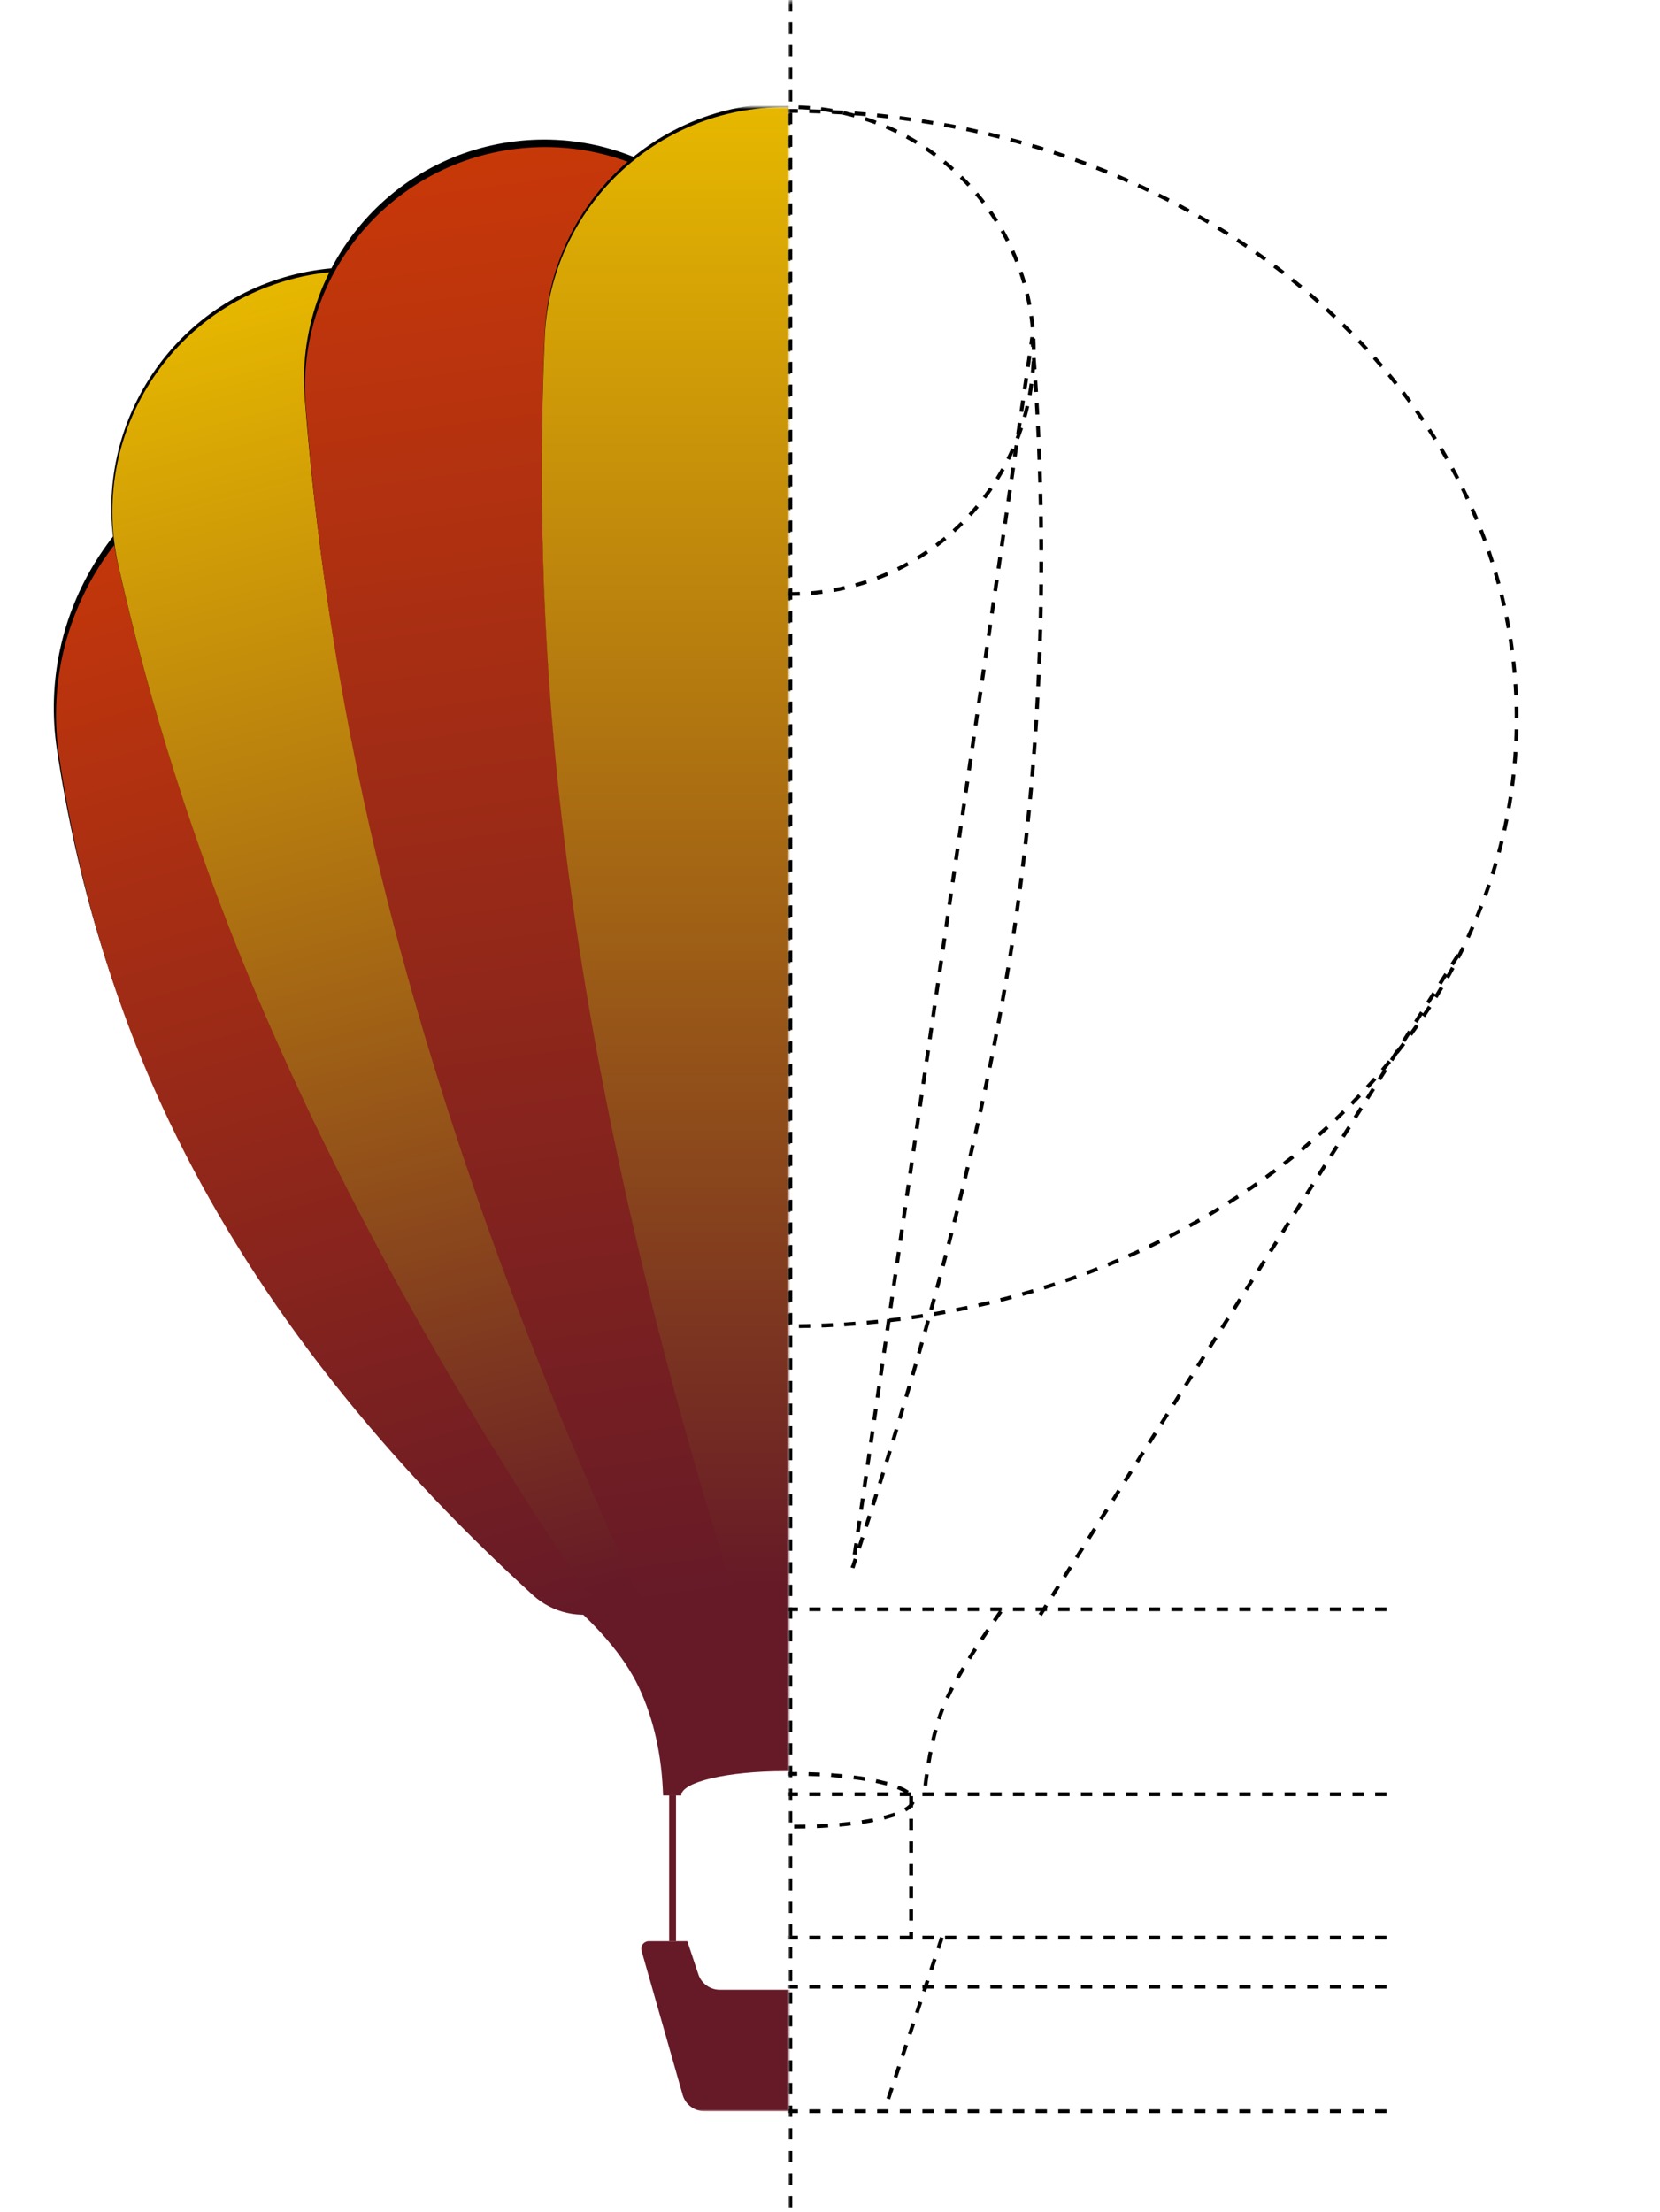 <svg xmlns="http://www.w3.org/2000/svg" xmlns:xlink="http://www.w3.org/1999/xlink" width="440" height="586" viewBox="0 0 440 586">
  <defs>
    <rect id="logo_construction-b" width="209" height="531" x="0" y="0"/>
    <linearGradient id="logo_construction-f" x1="50%" x2="50%" y1="0%" y2="98.328%">
      <stop offset="0%" stop-color="#C83809"/>
      <stop offset="100%" stop-color="#661A27"/>
    </linearGradient>
    <path id="logo_construction-e" d="M108.399,85.499 C144.93,85.508 175.937,112.287 181.264,148.427 C186.374,183.096 186.487,216.709 181.605,249.266 C174.299,297.99 155.804,347.398 126.12,397.49 C122.517,403.569 115.975,407.296 108.909,407.294 L108.478,407.294 C101.388,407.292 95.031,402.923 92.489,396.304 C71.464,341.557 57.292,289.853 49.971,241.192 C45.281,210.011 43.403,178.83 44.339,147.65 C45.379,113.022 73.755,85.491 108.399,85.499 Z"/>
    <filter id="logo_construction-d" width="105.7%" height="102.5%" x="-2.8%" y="-1.9%" filterUnits="objectBoundingBox">
      <feMorphology in="SourceAlpha" radius=".5" result="shadowSpreadOuter1"/>
      <feOffset dy="-2" in="shadowSpreadOuter1" result="shadowOffsetOuter1"/>
      <feGaussianBlur in="shadowOffsetOuter1" result="shadowBlurOuter1" stdDeviation="1.5"/>
      <feColorMatrix in="shadowBlurOuter1" values="0 0 0 0 0.077   0 0 0 0 0.065   0 0 0 0 0.135  0 0 0 0.5 0"/>
    </filter>
    <linearGradient id="logo_construction-i" x1="50%" x2="50%" y1="0%" y2="98.328%">
      <stop offset="0%" stop-color="#E6B700"/>
      <stop offset="100%" stop-color="#661A27"/>
    </linearGradient>
    <path id="logo_construction-h" d="M130.73,39.432 C164.982,39.439 193.126,66.47 194.515,100.694 C196.068,138.929 194.307,177.163 189.233,215.396 C181.886,270.762 167.593,329.611 146.354,391.942 C144.087,398.595 137.837,403.067 130.809,403.065 C123.78,403.064 117.53,398.591 115.261,391.939 C93.994,329.597 79.675,270.741 72.304,215.371 C67.213,177.136 65.436,138.902 66.972,100.668 C68.346,66.453 96.487,39.425 130.73,39.432 Z"/>
    <filter id="logo_construction-g" width="105.4%" height="101.9%" x="-2.7%" y="-1.2%" filterUnits="objectBoundingBox">
      <feMorphology in="SourceAlpha" radius=".5" result="shadowSpreadOuter1"/>
      <feOffset dy="-1" in="shadowSpreadOuter1" result="shadowOffsetOuter1"/>
      <feGaussianBlur in="shadowOffsetOuter1" result="shadowBlurOuter1" stdDeviation="1.5"/>
      <feColorMatrix in="shadowBlurOuter1" values="0 0 0 0 0.077   0 0 0 0 0.065   0 0 0 0 0.135  0 0 0 0.5 0"/>
    </filter>
    <linearGradient id="logo_construction-l" x1="50%" x2="50%" y1="0%" y2="98.328%">
      <stop offset="0%" stop-color="#C83809"/>
      <stop offset="100%" stop-color="#661A27"/>
    </linearGradient>
    <path id="logo_construction-k" d="M167.204,9.6 C201.244,9.604 229.251,36.398 230.762,70.404 C232.674,113.464 230.982,156.523 225.686,199.582 C218.304,259.603 203.92,323.416 182.533,391.02 C180.424,397.687 174.238,402.218 167.245,402.218 C160.253,402.218 154.066,397.688 151.956,391.021 C130.554,323.41 116.156,259.593 108.762,199.57 C103.457,156.51 101.756,113.451 103.659,70.392 C105.162,36.389 133.168,9.597 167.204,9.6 Z"/>
    <filter id="logo_construction-j" width="106.2%" height="102%" x="-3.1%" y="-1.5%" filterUnits="objectBoundingBox">
      <feMorphology in="SourceAlpha" radius=".5" result="shadowSpreadOuter1"/>
      <feOffset dy="-2" in="shadowSpreadOuter1" result="shadowOffsetOuter1"/>
      <feGaussianBlur in="shadowOffsetOuter1" result="shadowBlurOuter1" stdDeviation="1.5"/>
      <feColorMatrix in="shadowBlurOuter1" values="0 0 0 0 0.077   0 0 0 0 0.065   0 0 0 0 0.135  0 0 0 0.5 0"/>
    </filter>
    <linearGradient id="logo_construction-o" x1="50%" x2="50%" y1="0%" y2="98.328%">
      <stop offset="0%" stop-color="#E6B700"/>
      <stop offset="100%" stop-color="#661A27"/>
    </linearGradient>
    <path id="logo_construction-n" d="M214.518,0 C248.515,8.60316624e-16 276.494,26.75 278.02,60.712 C280.004,104.838 278.324,148.965 272.98,193.091 C265.627,253.805 252.009,318.338 232.126,386.688 C229.994,394.015 223.28,399.055 215.649,399.055 C207.986,399.055 201.215,394.067 198.942,386.749 C177.707,318.376 163.412,253.823 156.057,193.091 C150.713,148.965 149.032,104.838 151.016,60.712 C152.542,26.75 180.521,1.33505381e-14 214.518,0 Z"/>
    <filter id="logo_construction-m" width="105.4%" height="101.8%" x="-2.7%" y="-1.1%" filterUnits="objectBoundingBox">
      <feMorphology in="SourceAlpha" radius=".5" result="shadowSpreadOuter1"/>
      <feOffset dy="-1" in="shadowSpreadOuter1" result="shadowOffsetOuter1"/>
      <feGaussianBlur in="shadowOffsetOuter1" result="shadowBlurOuter1" stdDeviation="1.5"/>
      <feColorMatrix in="shadowBlurOuter1" values="0 0 0 0 0.077   0 0 0 0 0.065   0 0 0 0 0.135  0 0 0 0.5 0"/>
    </filter>
    <rect id="logo_construction-p" width="231" height="585" x="209" y=".384"/>
    <circle id="logo_construction-a" cx="208.5" cy="410.884" r="15.5"/>
    <mask id="logo_construction-r" width="33" height="33" x="-1" y="-1" maskContentUnits="userSpaceOnUse" maskUnits="objectBoundingBox">
      <rect width="33" height="33" x="192" y="394.384" fill="#fff"/>
      <use xlink:href="#logo_construction-a"/>
    </mask>
  </defs>
  <g fill="none" fill-rule="evenodd">
    <g transform="translate(0 28.384)">
      <mask id="logo_construction-c" fill="#fff">
        <use xlink:href="#logo_construction-b"/>
      </mask>
      <g mask="url(#logo_construction-c)">
        <g transform="translate(-6.61)">
          <path fill="#661A27" d="M191.715 494.714C192.532 497.165 194.825 498.818 197.408 498.818L197.408 498.818 235.233 498.818C235.664 498.818 236.046 498.543 236.182 498.134L236.182 498.134 240.241 485.945 250.452 485.945C251.556 485.945 252.452 486.841 252.452 487.945 252.452 488.131 252.426 488.316 252.375 488.494L240.655 529.549C240.41 530.408 239.625 531 238.732 531L193.322 531C190.643 531 188.288 529.223 187.552 526.647L176.661 488.494C176.358 487.432 176.973 486.325 178.035 486.022 178.214 485.971 178.399 485.945 178.584 485.945L188.795 485.945zM275.61 392.618C263.934 403.694 256.431 412.378 253.103 418.67 249.774 424.963 247.631 434.515 246.672 447.327L241.849 447.327 241.845 447.215C241.594 443.749 229.71 440.951 214.994 440.892L214.994 440.892 214.518 440.891C199.424 440.891 187.187 443.773 187.187 447.327L187.187 447.327 182.364 447.327C182.021 436.6 179.877 427.048 175.933 418.67 171.99 410.293 164.487 401.609 153.426 392.618L275.61 392.618z"/>
          <g transform="scale(-1 1) rotate(17 0 -520.714)">
            <use fill="#000" filter="url(#logo_construction-d)" xlink:href="#logo_construction-e"/>
            <use fill="url(#logo_construction-f)" xlink:href="#logo_construction-e"/>
          </g>
          <g transform="scale(-1 1) rotate(15 0 -771.896)">
            <use fill="#000" filter="url(#logo_construction-g)" xlink:href="#logo_construction-h"/>
            <use fill="url(#logo_construction-i)" xlink:href="#logo_construction-h"/>
          </g>
          <g transform="scale(-1 1) rotate(7 0 -2528.02)">
            <use fill="#000" filter="url(#logo_construction-j)" xlink:href="#logo_construction-k"/>
            <use fill="url(#logo_construction-l)" xlink:href="#logo_construction-k"/>
          </g>
          <use fill="#000" filter="url(#logo_construction-m)" xlink:href="#logo_construction-n"/>
          <use fill="url(#logo_construction-o)" xlink:href="#logo_construction-n"/>
          <rect width="1.825" height="38.618" x="183.972" y="447.327" fill="#661A27"/>
        </g>
      </g>
    </g>
    <mask id="logo_construction-q" fill="#fff">
      <use xlink:href="#logo_construction-p"/>
    </mask>
    <path stroke="#000" stroke-dasharray="2 4" stroke-linecap="square" d="M209,29.384 C315.591,29.384 402,101.467 402,190.384 C402,279.302 315.591,351.384 209,351.384 L209,351.384 Z" mask="url(#logo_construction-q)"/>
    <line x1="234.5" x2="249.5" y1="513.844" y2="558.924" stroke="#000" stroke-dasharray="2 4" stroke-linecap="square" mask="url(#logo_construction-q)" transform="matrix(-1 0 0 1 484 0)"/>
    <line x1="209" x2="370" y1="526.384" y2="526.384" stroke="#000" stroke-dasharray="2 4" stroke-linecap="square" mask="url(#logo_construction-q)"/>
    <path stroke="#000" stroke-dasharray="2 4" stroke-linecap="square" d="M209.5,157.384 C245.122,157.384 274,128.507 274,92.884 C274,57.262 245.122,28.384 209.5,28.384 C173.878,28.384 145,57.262 145,92.884 C145,128.507 173.878,157.384 209.5,157.384 Z" mask="url(#logo_construction-q)"/>
    <line x1="209.5" x2="209.5" y1=".384" y2="585.384" stroke="#000" stroke-dasharray="2 4" stroke-linecap="square" mask="url(#logo_construction-q)"/>
    <g stroke="#000" stroke-dasharray="2 4" stroke-linecap="square" stroke-width="2" mask="url(#logo_construction-q)">
      <use mask="url(#logo_construction-r)" xlink:href="#logo_construction-a"/>
    </g>
    <line x1="209" x2="370" y1="475.384" y2="475.384" stroke="#000" stroke-dasharray="2 4" stroke-linecap="square" mask="url(#logo_construction-q)"/>
    <line x1="209" x2="370" y1="426.384" y2="426.384" stroke="#000" stroke-dasharray="2 4" stroke-linecap="square" mask="url(#logo_construction-q)"/>
    <line x1="209" x2="370" y1="513.384" y2="513.384" stroke="#000" stroke-dasharray="2 4" stroke-linecap="square" mask="url(#logo_construction-q)"/>
    <line x1="209" x2="370" y1="559.384" y2="559.384" stroke="#000" stroke-dasharray="2 4" stroke-linecap="square" mask="url(#logo_construction-q)"/>
    <path stroke="#000" stroke-dasharray="2 4" stroke-linecap="square" d="M228.401,89.384 C224.17,141.813 225.53,192.564 232.481,241.64 C239.432,290.715 253.938,348.63 276,415.384 L252.113,251.787 L228.401,89.384 Z" mask="url(#logo_construction-q)" transform="matrix(-1 0 0 1 502 0)"/>
    <line x1="275.592" x2="386.236" y1="253.451" y2="428.105" stroke="#000" stroke-dasharray="2 4" stroke-linecap="square" mask="url(#logo_construction-q)" transform="matrix(-1 0 0 1 661.828 0)"/>
    <line x1="241.5" x2="241.5" y1="476.384" y2="513.384" stroke="#000" stroke-dasharray="2 4" stroke-linecap="square" mask="url(#logo_construction-q)"/>
    <path stroke="#000" stroke-dasharray="2 4" stroke-linecap="square" d="M265 427.384C257.53 437.932 252.595 446.085 250.195 451.846 247.795 457.606 246.063 465.453 245 475.384M211 484C228.121 484 242 480.866 242 477 242 473.134 228.121 470 211 470 193.879 470 180 473.134 180 477 180 480.866 193.879 484 211 484z" mask="url(#logo_construction-q)"/>
  </g>
</svg>
